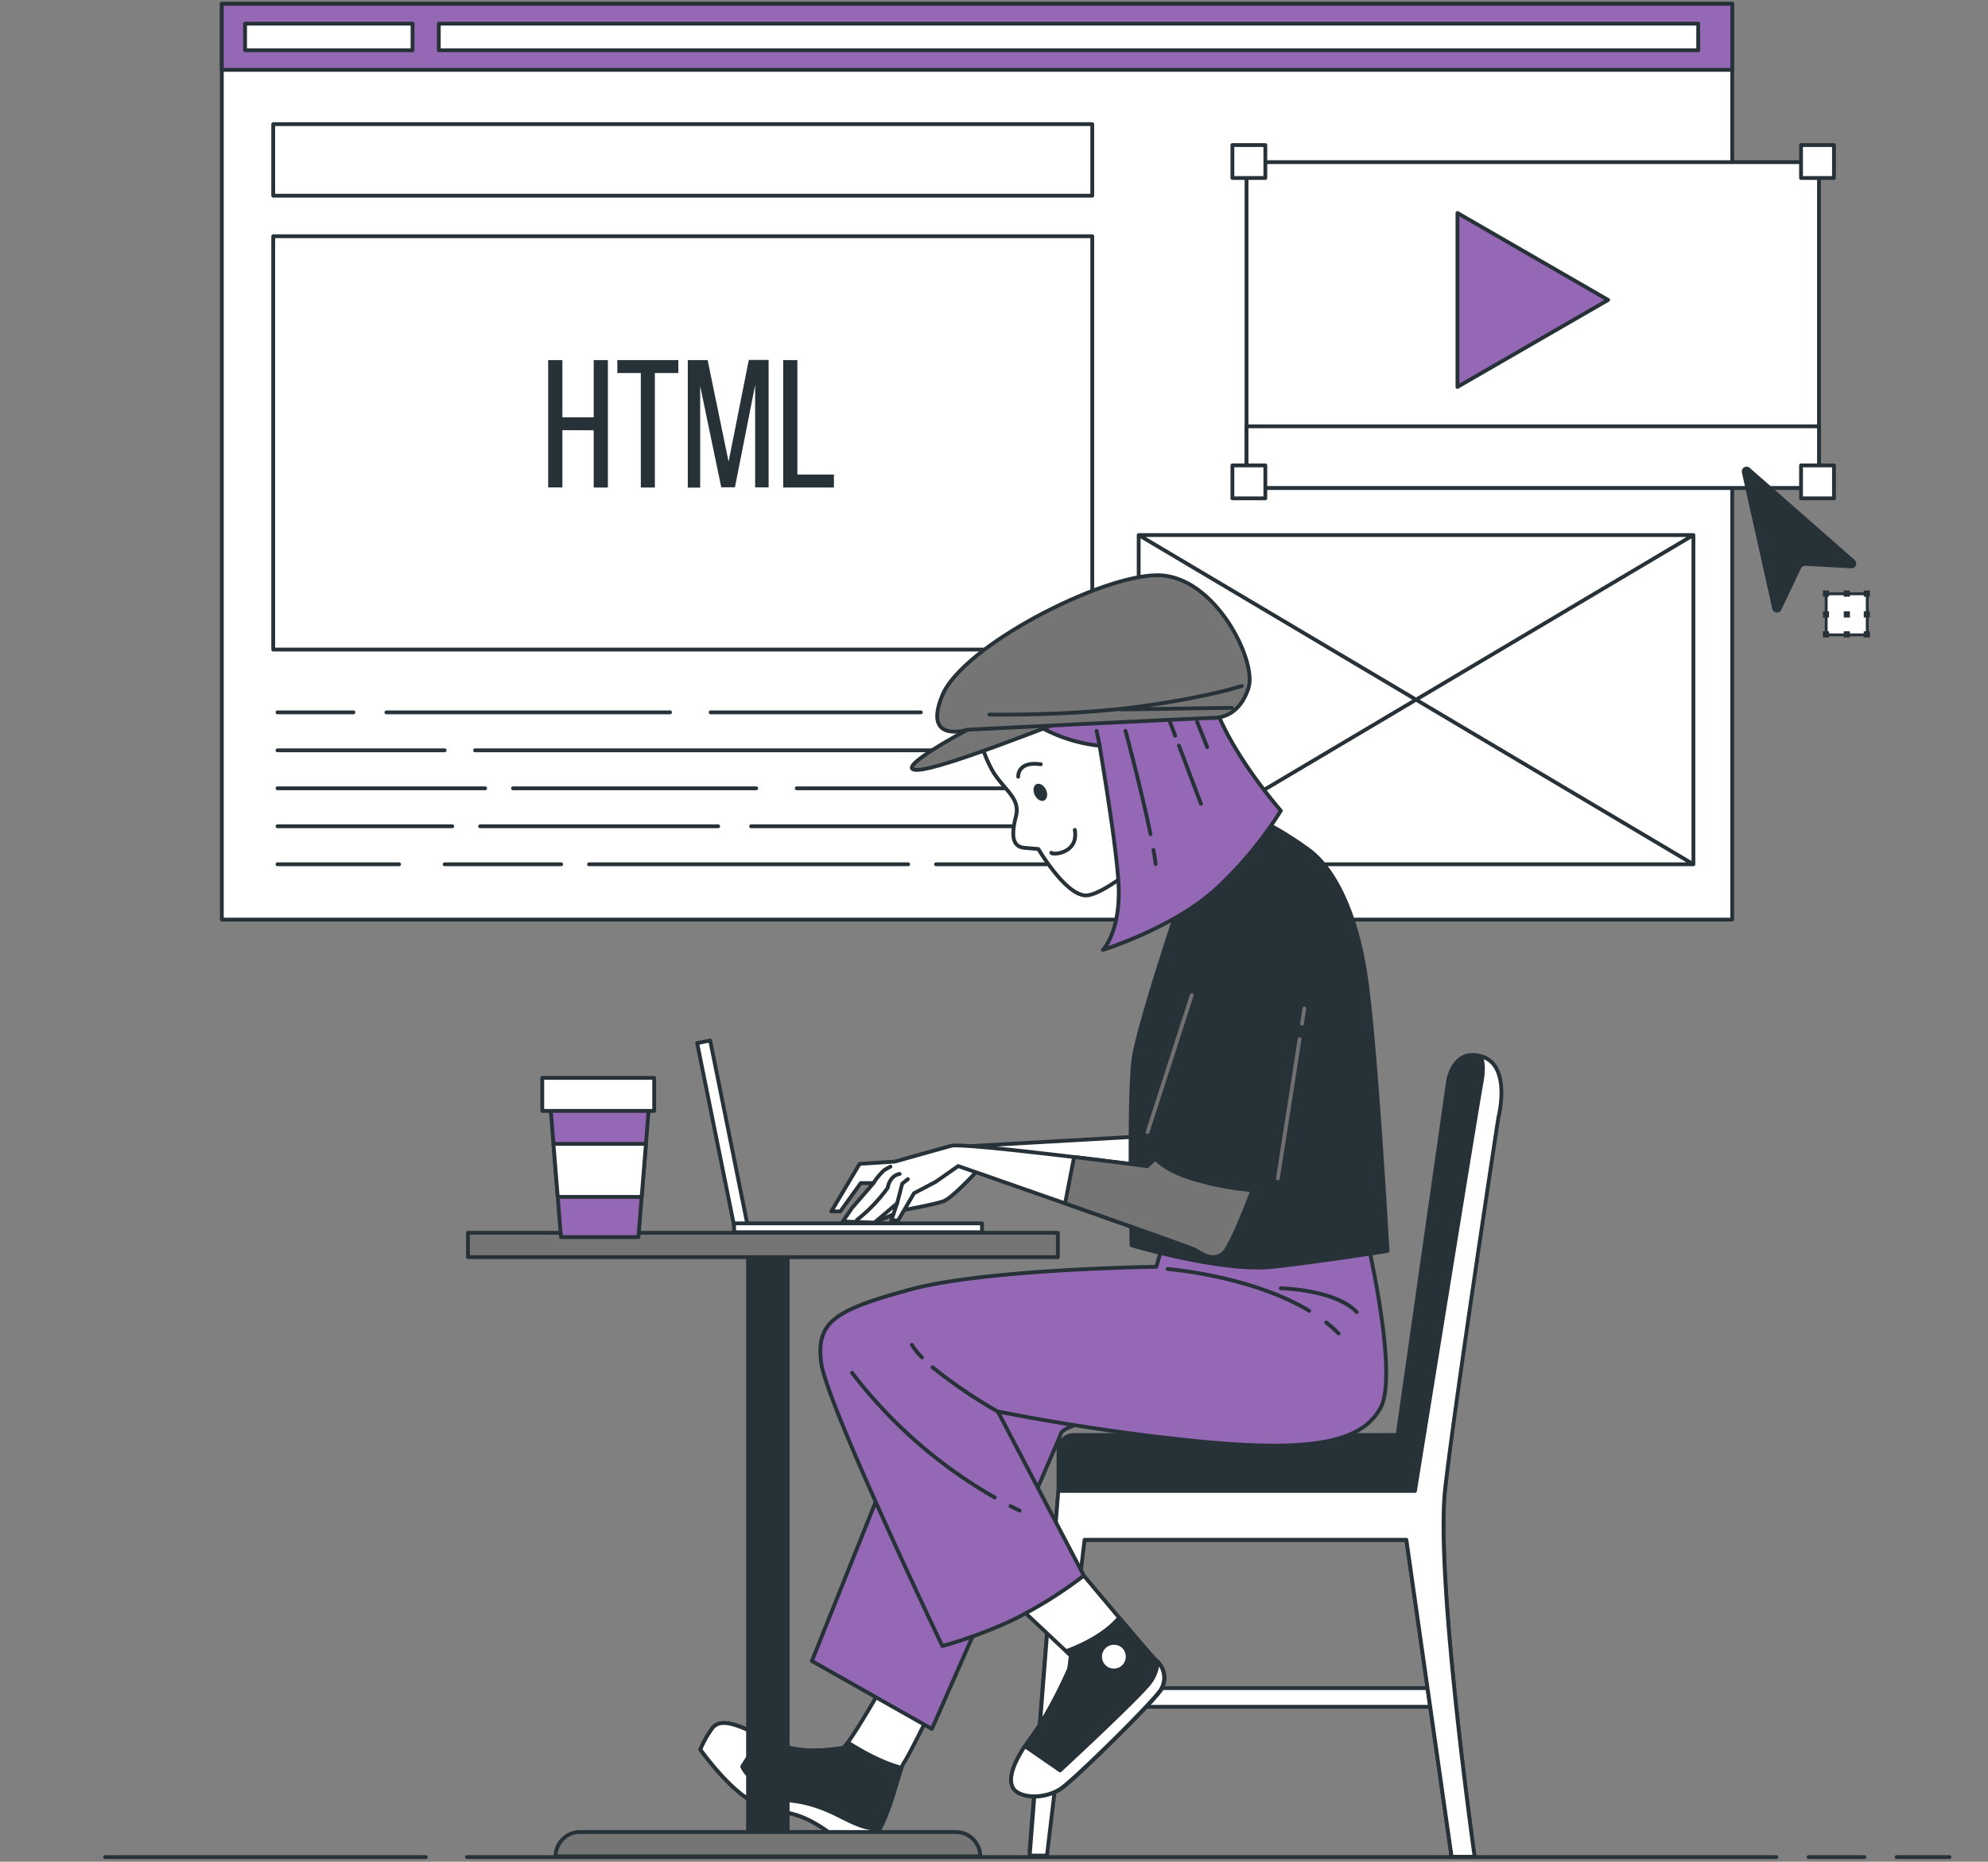 <svg width="521" height="488" fill="none" xmlns="http://www.w3.org/2000/svg"><rect width="100%" height="100%" fill="#808080" stroke="none"/><path d="M453.975 1H58.133v240.044h395.842V1z" fill="#fff" stroke="#263238" stroke-linecap="round" stroke-linejoin="round"/><path d="M286.256 32.54H71.602v18.754h214.654V32.541zm0 29.383H71.602v108.343h214.654V61.923zm157.54 78.326H298.419v86.3h145.377v-86.3zm-145.377 86.3l145.377-86.3m0 86.3l-145.377-86.3m-49.785 46.474h35.175m-97.576 0h55.095m-140.067 0h74.344m-102.885 0h19.908m31.863 9.947h159.318m-211.089 0h43.809m92.267 9.96h75.014m-149.359 0h63.727m-125.458 0h54.426m69.705 9.959h86.958m-157.991 0h62.4m-115.498 0h45.805m126.785 9.96h38.499m-129.439 0h83.635m-121.476 0h30.537m-60.405 0h17.923m-31.864 0h13.942" stroke="#263238" stroke-linecap="round" stroke-linejoin="round"/><path d="M453.975 1H58.133v17.31h395.842V1z" fill="#9468B4" stroke="#263238" stroke-linecap="round" stroke-linejoin="round"/><path d="M445.054 6.193H114.993v6.982h330.061V6.193zm-336.939 0H64.227v6.982h43.888V6.193zM476.71 42.5H326.683v85.4H476.71V42.5z" fill="#fff" stroke="#263238" stroke-linecap="round" stroke-linejoin="round"/><path d="M476.71 111.743H326.683V127.9H476.71v-16.157z" fill="#fff" stroke="#263238" stroke-linecap="round" stroke-linejoin="round"/><path d="M421.442 78.622l-39.48-22.793v45.585l39.48-22.792z" fill="#9468B4" stroke="#263238" stroke-linecap="round" stroke-linejoin="round"/><path d="M331.61 38.022h-8.632v8.632h8.632v-8.632zm149.024 0h-8.632v8.632h8.632v-8.632zM331.61 121.991h-8.632v8.633h8.632v-8.633zm149.024 0h-8.632v8.633h8.632v-8.633z" fill="#fff" stroke="#263238" stroke-linecap="round" stroke-linejoin="round"/><path d="M147.388 112.759v15.003h-3.728V94.386h3.728v15.003h8.205V94.386h3.716v33.399h-3.716v-15.003l-8.205-.023zm20.553 15.026V97.779h-6.151v-3.393h15.984v3.393h-6.151v30.006h-3.682zm24.663-.047h-3.577l-5.528-26.543v26.624h-3.243V94.386h5.193l5.493 26.636 5.298-26.67h5.193v33.398h-3.532v-26.82l-5.297 26.808zm12.649.047V94.386h3.716v30.006h9.579v3.393h-13.295zm251.261-3.878l7.975 35.775a1.251 1.251 0 001.081.876 1.254 1.254 0 001.227-.656l5.17-10.883a1.239 1.239 0 011.154-.716l12.025.658a1.256 1.256 0 001.292-1.5 1.26 1.26 0 00-.357-.658l-27.49-24.131a1.258 1.258 0 00-2.077 1.235z" fill="#263238"/><path d="M489.359 155.644h-10.767v10.767h10.767v-10.767z" fill="#fff" stroke="#263238" stroke-width=".75" stroke-linecap="round" stroke-linejoin="round"/><path d="M479.34 154.789h-1.615v1.616h1.615v-1.616zm5.471 0h-1.616v1.616h1.616v-1.616zm5.24 0h-1.615v1.616h1.615v-1.616zm-10.711 5.448h-1.615v1.616h1.615v-1.616zm5.471 0h-1.616v1.616h1.616v-1.616zm5.24 0h-1.615v1.616h1.615v-1.616zm-10.711 5.239h-1.615v1.616h1.615v-1.616zm5.471 0h-1.616v1.616h1.616v-1.616zm5.24 0h-1.615v1.616h1.615v-1.616z" fill="#263238"/><path d="M196.008 321.643l-3.416.669-9.89-48.898 3.416-.669 9.89 48.898z" fill="#fff" stroke="#263238" stroke-linecap="round" stroke-linejoin="round"/><path d="M257.358 320.673h-64.973v2.32h64.973v-2.32zm118.371 121.812H275.338v4.905h100.391v-4.905z" fill="#fff" stroke="#263238" stroke-linecap="round" stroke-linejoin="round"/><path d="M390.883 291.349s-9.51 75.383-12.141 98.741c-2.631 23.358 7.709 96.687 7.709 96.687h-6.036l-11.852-83.092h-88.562l-5.667 81.603h-4.523l7.593-94.817v-10.306a4.014 4.014 0 014.016-4.016h84.847l13.283-93.086s1.5-8.667 9.036-6.025c7.536 2.643 2.297 14.311 2.297 14.311z" fill="#263238" stroke="#263238" stroke-linecap="round" stroke-linejoin="round"/><path d="M388.621 277.038a6.292 6.292 0 00-.601-.196c.577 1.154.924 3.162.231 6.925-1.512 8.297-17.426 107.039-17.426 107.039h-93.479l-7.49 95.579h4.524l9.856-82.769h84.339l11.852 83.092h6.035s-10.386-73.318-7.709-96.687c2.678-23.37 13.918-97.022 13.918-97.022s3.497-13.329-4.05-15.961zm-90.329 20.889l-47.166 2.678-21.039 12.163-4.154 7.121 3.254.589 7.421-3.266s8.309-1.478 10.686-2.366c2.378-.889 8.875-8.021 8.875-8.021l43.854 7.121-1.731-16.019zm-68.031 145.769s-8.309 14.541-9.498 14.541c-1.188 0-10.813 2.135-18.465-1.719-7.651-3.855-13.352-6.821-15.73-3.266a26.873 26.873 0 00-2.965 5.343s7.12 10.087 13.652 13.641c6.532 3.555 9.325 1.72 16.157 5.574 6.832 3.855 7.42 6.821 13.052 5.644 5.632-1.178 8.91-19.285 10.387-21.362 1.477-2.077 7.086-13.653 7.086-13.653l-13.676-4.743z" fill="#fff" stroke="#263238" stroke-linecap="round" stroke-linejoin="round"/><path d="M222.194 456.737c-.681.923-1.154 1.5-1.431 1.5-1.154 0-10.813 2.135-18.465-1.719-7.651-3.855-13.352-6.821-15.73-3.266a26.873 26.873 0 00-2.965 5.343s7.12 10.087 13.652 13.641c6.532 3.555 9.325 1.72 16.157 5.574 6.832 3.855 7.42 6.821 13.052 5.643 4.997-1.061 8.079-15.36 9.81-20.069-5.124-1.315-10.618-4.443-14.08-6.647z" fill="#263238" stroke="#263238" stroke-linecap="round" stroke-linejoin="round"/><path d="M226.395 483.453c.169-.042.335-.096.496-.162a.962.962 0 00.162-.069l.323-.161.185-.116.288-.196.185-.15.277-.242.173-.173c.102-.095.198-.195.288-.301l.162-.184c.092-.116.196-.231.289-.358l.138-.173.335-.485.08-.115c.231-.346.451-.727.67-1.154-5.77 0-9.694-3.636-15.915-5.771-7.709-2.665-8.147-.519-13.779-4.385-5.632-3.866-6.232-6.22-6.232-6.22l4.997-7.894c-6.313-3.116-10.917-5.032-13.006-1.904a26.827 26.827 0 00-2.966 5.343s7.12 10.087 13.652 13.641c6.532 3.555 9.325 1.72 16.157 5.574 6.832 3.855 7.409 6.832 13.041 5.655z" fill="#fff" stroke="#263238" stroke-linecap="round" stroke-linejoin="round"/><path d="M239.158 369.525l-26.382 65.862 31.448 17.807s33.468-75.948 33.814-77.437c.347-1.489 6.232-2.966 6.232-2.966l24.005 3.277s-36.192-16.018-46.867-18.395c-10.675-2.378-17.807-.6-22.25 11.852z" fill="#9468B4" stroke="#263238" stroke-linecap="round" stroke-linejoin="round"/><path d="M266.544 420.753l14.841 13.941s-5.043 12.464-10.975 20.473c-5.932 8.009-6.532 12.695-3.866 14.53 2.666 1.835 8.009 1.489 11.54-.889 3.532-2.377 23.728-22.25 26.105-25.804a5.967 5.967 0 00-1.154-7.71c-.889-.6-20.461-24.039-20.461-24.039l-16.03 9.498z" fill="#fff" stroke="#263238" stroke-linecap="round" stroke-linejoin="round"/><path d="M304.224 443.004a5.966 5.966 0 00-1.154-7.709c-.415-.289-5.02-5.678-9.763-11.287-4.339 5.251-12.176 8.183-13.907 8.794l2.02 1.893s-5.043 12.464-10.975 20.473c-5.932 8.009-6.532 12.694-3.866 14.529 2.666 1.835 8.009 1.489 11.54-.888 3.532-2.378 23.728-22.25 26.105-25.805z" fill="#263238" stroke="#263238" stroke-linecap="round" stroke-linejoin="round"/><path d="M303.417 435.618a10.388 10.388 0 01-2.158 5.608c-3.554 4.444-23.439 22.839-23.439 22.839l-9.232-6.37c-4.247 6.486-4.466 10.386-2.101 12.002 2.678 1.789 8.01 1.489 11.541-.889 3.531-2.377 23.727-22.25 26.105-25.804a5.98 5.98 0 00-.716-7.386z" fill="#fff" stroke="#263238" stroke-linecap="round" stroke-linejoin="round"/><path d="M295.027 434.106a3.113 3.113 0 01-1.816 2.983 3.113 3.113 0 01-4.34-2.168 3.112 3.112 0 011.294-3.244 3.126 3.126 0 011.746-.537 3.045 3.045 0 013.116 2.966z" fill="#fff"/><path d="M304.525 327.009l-1.489 5.043s-44.789.589-64.373 5.932c-19.585 5.344-24.916 8.31-23.439 19.285 1.477 10.975 31.748 74.194 31.748 74.194a122.39 122.39 0 0017.796-6.52 112.521 112.521 0 0019.284-11.945l-22.55-43.023s25.816 5.343 54.586 8.009c28.771 2.666 40.946-.3 45.69-8.898 4.743-8.598-3.266-43.012-3.266-43.012l-53.687-1.788-.3 2.723z" fill="#9468B4" stroke="#263238" stroke-linecap="round" stroke-linejoin="round"/><path d="M241.629 355.815a17.596 17.596 0 01-2.643-3.301m22.516 17.507a131.766 131.766 0 01-17.104-11.621m20.427 36.399l2.378 1.154m-43.913-36.134a125.34 125.34 0 0037.415 32.717m86.877-45.861a33.497 33.497 0 013.22 2.85m-44.8-16.883s21.742 1.685 37.091 10.94m-7.421-5.898s14.241.3 19.873 6.232" stroke="#263238" stroke-linecap="round" stroke-linejoin="round"/><path d="M308.679 238.008s-10.087 30.006-11.541 39.157c-1.454 9.152-.588 49.244-.588 49.244s23.727 7.12 37.079 5.643c13.353-1.477 30.006-4.154 30.006-4.154s-2.966-53.087-5.632-71.494c-2.666-18.407-8.898-29.083-14.829-33.526a92.752 92.752 0 00-12.464-7.72l-22.031 22.85z" fill="#263238" stroke="#263238" stroke-linecap="round" stroke-linejoin="round"/><path d="M256.459 191.731a32.101 32.101 0 003.866 10.675c2.966 4.743 7.12 6.82 5.932 11.54-1.189 4.72-1.154 8.01 2.308 8.298l3.566.3s7.12 12.164 12.464 12.164c5.343 0 20.507-13.606 20.507-13.606s-8.009-37.68-8.009-38.869-42.423 4.455-42.423 4.455l1.789 5.043z" fill="#fff" stroke="#263238" stroke-linecap="round" stroke-linejoin="round"/><path d="M274.115 206.976c.565 1.154.369 2.458-.45 2.85-.82.392-1.928-.254-2.493-1.442-.566-1.189-.369-2.459.45-2.839.819-.381 1.927.253 2.493 1.431z" fill="#263238"/><path d="M266.844 203.594s-.3-4.154 5.932-3.266m2.736 23.197c.184.658 7.247.266 6.162-5.989" stroke="#263238" stroke-linecap="round" stroke-linejoin="round"/><path d="M316.642 177.778c-.981-12.013-15.937-7.409-22.943-3.773l-.196-.37-28.182 8.01a5.587 5.587 0 002.666 5.931 41.108 41.108 0 0020.185 7.906c2.1 12.556 5.031 31.321 5.031 38.372 0 10.975-4.154 15.13-4.154 15.13s18.984-5.932 30.005-16.319a99.4 99.4 0 0016.619-20.173s-17.796-20.172-19.031-34.714z" fill="#9468B4" stroke="#263238" stroke-linecap="round" stroke-linejoin="round"/><path d="M288.217 195.481l-.842-3.923m14.923 31.229c.242 1.35.438 2.608.577 3.704m-7.917-34.933s4.189 15.476 6.555 27.097m7.455-23.208l5.759 15.222m-8.23-21.754l1.489 3.935m5.759-3.6l2.631 6.589" stroke="#263238" stroke-linecap="round" stroke-linejoin="round"/><path d="M253.55 191.269s-19.85 10.537-13.237 10.537c6.613 0 39.711-13.676 41.027-13.676 1.315 0-22.055 2.251-27.79 3.139z" fill="#757575" stroke="#263238" stroke-linecap="round" stroke-linejoin="round"/><path d="M253.549 191.269s-11.875 3.762-6.578-9.036c5.297-12.799 41.362-31.448 56.364-31.448 15.003 0 26.094 22.388 23.889 29.451-2.204 7.063-7.062 7.94-9.232 7.94-2.17 0-64.443 3.093-64.443 3.093z" fill="#757575" stroke="#263238" stroke-linecap="round" stroke-linejoin="round"/><path d="M259.285 187.299s21.616.438 40.15-2.204c18.534-2.643 26.024-5.298 26.024-5.298m-2.643 5.736l-29.117.439" stroke="#263238" stroke-linecap="round" stroke-linejoin="round"/><path d="M304.524 302.082l-3.854 3.589s-48.067-6.232-51.333-5.344c-3.266.889-14.829 4.155-14.829 4.155l-9.233.589-7.409 12.463h2.366l5.343-7.42h3.359l-5.644 6.532-2.435 3.531 8.298.3 1.212-1.027 4.731-4.016-1.488 4.455h1.777l4.154-7.121 5.644-2.966 5.932-4.154s60.518 21.061 61.996 21.927c1.477.865 4.754 3.266 7.42.888 2.666-2.377 9.787-22.25 9.787-22.25l-25.794-4.131z" fill="#fff" stroke="#263238" stroke-linecap="round" stroke-linejoin="round"/><path d="M224.571 319.773a41.426 41.426 0 008.079-8.436s.404-3.127 3.127-3.624m-.67 7.721l1.339-5.158 1.477-1.189m-8.989 1.004a16.455 16.455 0 012.815-3.393c1.005-.6 1.616-.9 1.616-.9" stroke="#263238" stroke-linecap="round" stroke-linejoin="round"/><path d="M279.135 315.434c16.064 5.632 33.214 11.702 34.044 12.164 1.489.888 4.755 3.266 7.421.888 2.666-2.377 9.786-22.25 9.786-22.25l-25.804-4.154-3.913 3.589s-8.84-1.154-19.18-2.389l-2.354 12.152z" fill="#757575" stroke="#263238" stroke-linecap="round" stroke-linejoin="round"/><path d="M313.18 256.993l-12.81 43.011s1.154 5.944 13.053 9.233a73.858 73.858 0 0020.172 2.966l9.498-53.398" fill="#263238"/><path d="M313.18 256.993l-12.81 43.011s1.154 5.944 13.053 9.233a73.858 73.858 0 0020.172 2.966l9.498-53.398" stroke="#263238" stroke-linecap="round" stroke-linejoin="round"/><path d="M312.326 260.87l-11.575 35.88m39.838-24.385l-5.69 36.537m6.936-44.569l-.623 4.016" stroke="#707070" stroke-linecap="round" stroke-linejoin="round"/><path d="M206.431 325.868h-10.386v154.413h10.386V325.868z" fill="#263238" stroke="#263238" stroke-linecap="round" stroke-linejoin="round"/><path d="M277.232 323.144H122.635v6.382h154.597v-6.382zm-20.333 163.449H145.602a6.394 6.394 0 016.382-6.382h98.533a6.393 6.393 0 016.382 6.382z" fill="#757575" stroke="#263238" stroke-linecap="round" stroke-linejoin="round"/><path d="M167.319 324.275h-20.311l-3.047-37.991h26.405l-3.047 37.991z" fill="#9468B4" stroke="#263238" stroke-linecap="round" stroke-linejoin="round"/><path d="M171.45 282.533h-29.336v8.655h29.336v-8.655zm-3.288 31.205l1.119-13.906h-24.235l1.119 13.906h21.997z" fill="#fff" stroke="#263238" stroke-linecap="round" stroke-linejoin="round"/><path d="M497.056 486.778h13.848m-36.928 0h14.622m-366.218 0h343.136m-437.999 0H111.6" stroke="#263238" stroke-linecap="round" stroke-linejoin="round"/></svg>